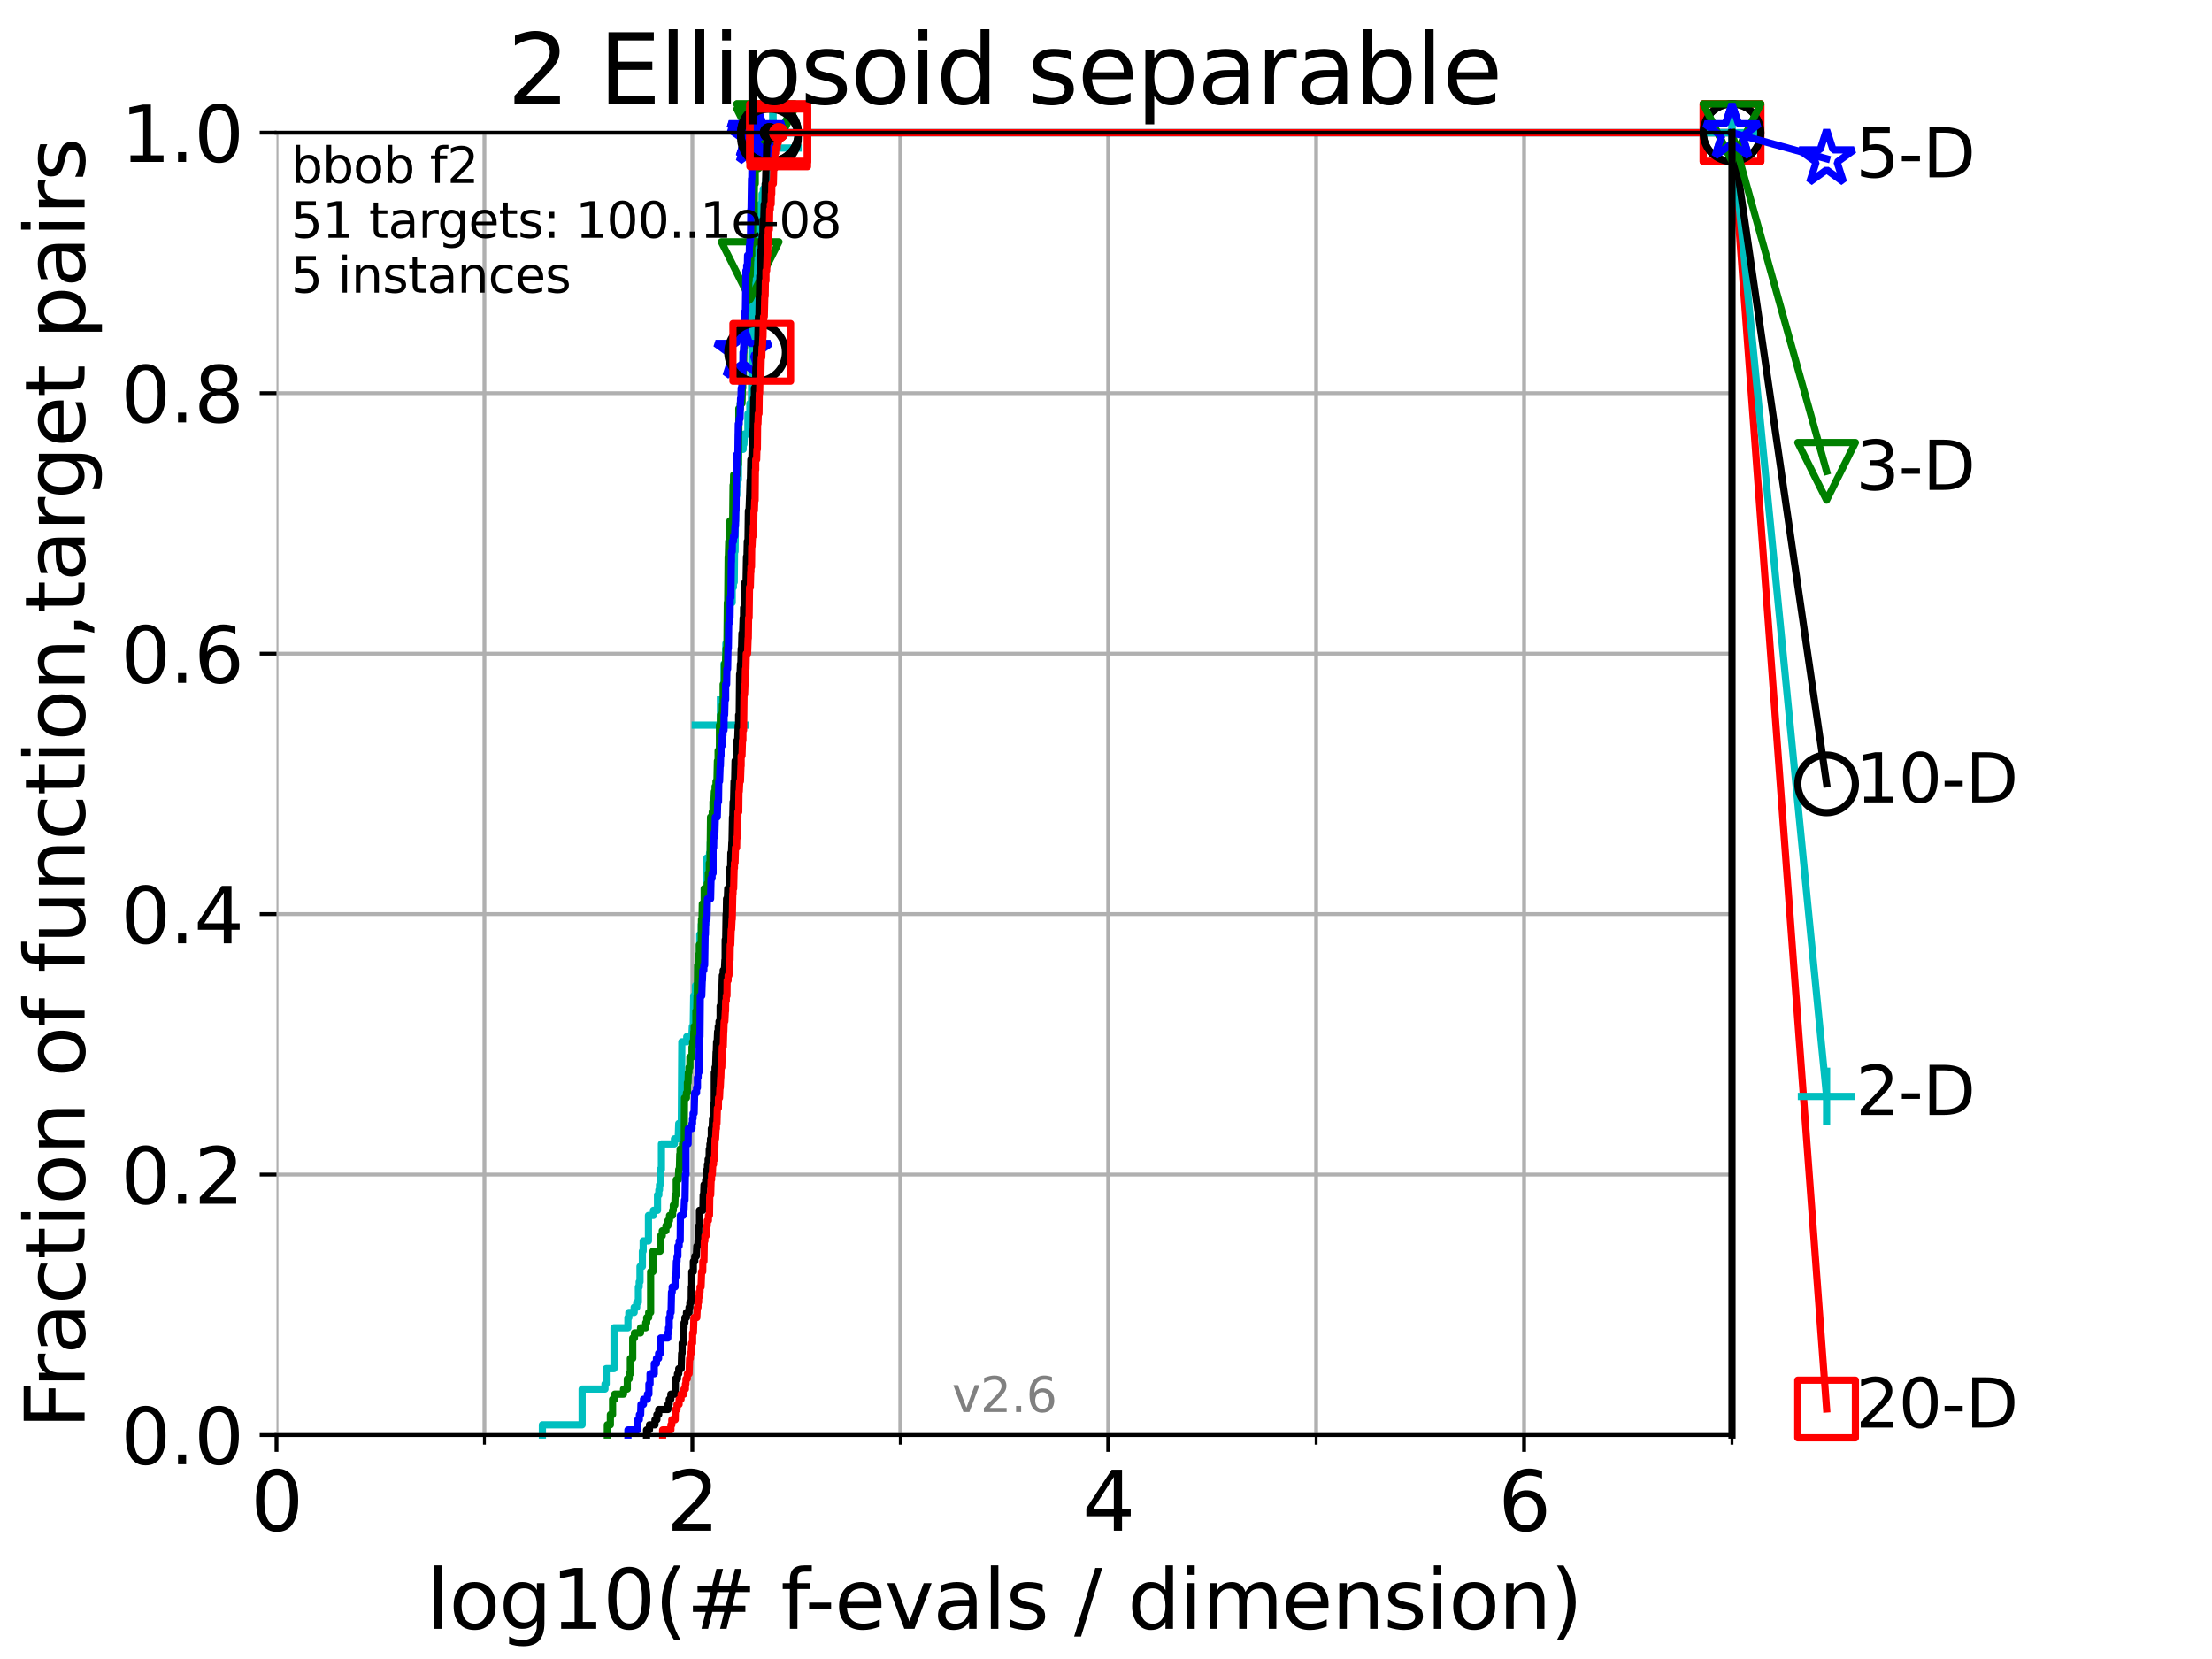 <?xml version="1.0" encoding="utf-8" standalone="no"?>
<!DOCTYPE svg PUBLIC "-//W3C//DTD SVG 1.1//EN"
  "http://www.w3.org/Graphics/SVG/1.1/DTD/svg11.dtd">
<svg xmlns:xlink="http://www.w3.org/1999/xlink" width="460.8pt" height="345.6pt" viewBox="0 0 460.8 345.6" xmlns="http://www.w3.org/2000/svg" version="1.1">
 <defs>
  <style type="text/css">*{stroke-linejoin: round; stroke-linecap: butt}</style>
 </defs>
 <g id="figure_1">
  <g id="patch_1">
   <path d="M 0 345.6 
L 460.8 345.6 
L 460.8 0 
L 0 0 
z
" style="fill: #ffffff"/>
  </g>
  <g id="axes_1">
   <g id="patch_2">
    <path d="M 57.6 298.944 
L 360.806 298.944 
L 360.806 27.648 
L 57.6 27.648 
z
" style="fill: #ffffff"/>
   </g>
   <g id="matplotlib.axis_1">
    <g id="xtick_1">
     <g id="line2d_1">
      <path d="M 57.6 298.944 
L 57.6 27.648 
" clip-path="url(#p1871f25ab7)" style="fill: none; stroke: #b0b0b0; stroke-width: 0.8; stroke-linecap: square"/>
     </g>
     <g id="line2d_2">
      <defs>
       <path id="me145d39dda" d="M 0 0 
L 0 3.5 
" style="stroke: #000000; stroke-width: 0.8"/>
      </defs>
      <g>
       <use xlink:href="#me145d39dda" x="57.6" y="298.944" style="stroke: #000000; stroke-width: 0.8"/>
      </g>
     </g>
     <g id="text_1">
      <!-- 0 -->
      <g transform="translate(52.192 318.861)scale(0.17 -0.17)">
       <defs>
        <path id="DejaVuSans-30" d="M 2034 4250 
Q 1547 4250 1301 3770 
Q 1056 3291 1056 2328 
Q 1056 1369 1301 889 
Q 1547 409 2034 409 
Q 2525 409 2770 889 
Q 3016 1369 3016 2328 
Q 3016 3291 2770 3770 
Q 2525 4250 2034 4250 
z
M 2034 4750 
Q 2819 4750 3233 4129 
Q 3647 3509 3647 2328 
Q 3647 1150 3233 529 
Q 2819 -91 2034 -91 
Q 1250 -91 836 529 
Q 422 1150 422 2328 
Q 422 3509 836 4129 
Q 1250 4750 2034 4750 
z
" transform="scale(0.016)"/>
       </defs>
       <use xlink:href="#DejaVuSans-30"/>
      </g>
     </g>
    </g>
    <g id="xtick_2">
     <g id="line2d_3">
      <path d="M 144.23 298.944 
L 144.23 27.648 
" clip-path="url(#p1871f25ab7)" style="fill: none; stroke: #b0b0b0; stroke-width: 0.8; stroke-linecap: square"/>
     </g>
     <g id="line2d_4">
      <g>
       <use xlink:href="#me145d39dda" x="144.23" y="298.944" style="stroke: #000000; stroke-width: 0.8"/>
      </g>
     </g>
     <g id="text_2">
      <!-- 2 -->
      <g transform="translate(138.822 318.861)scale(0.17 -0.17)">
       <defs>
        <path id="DejaVuSans-32" d="M 1228 531 
L 3431 531 
L 3431 0 
L 469 0 
L 469 531 
Q 828 903 1448 1529 
Q 2069 2156 2228 2338 
Q 2531 2678 2651 2914 
Q 2772 3150 2772 3378 
Q 2772 3750 2511 3984 
Q 2250 4219 1831 4219 
Q 1534 4219 1204 4116 
Q 875 4013 500 3803 
L 500 4441 
Q 881 4594 1212 4672 
Q 1544 4750 1819 4750 
Q 2544 4750 2975 4387 
Q 3406 4025 3406 3419 
Q 3406 3131 3298 2873 
Q 3191 2616 2906 2266 
Q 2828 2175 2409 1742 
Q 1991 1309 1228 531 
z
" transform="scale(0.016)"/>
       </defs>
       <use xlink:href="#DejaVuSans-32"/>
      </g>
     </g>
    </g>
    <g id="xtick_3">
     <g id="line2d_5">
      <path d="M 230.861 298.944 
L 230.861 27.648 
" clip-path="url(#p1871f25ab7)" style="fill: none; stroke: #b0b0b0; stroke-width: 0.8; stroke-linecap: square"/>
     </g>
     <g id="line2d_6">
      <g>
       <use xlink:href="#me145d39dda" x="230.861" y="298.944" style="stroke: #000000; stroke-width: 0.8"/>
      </g>
     </g>
     <g id="text_3">
      <!-- 4 -->
      <g transform="translate(225.453 318.861)scale(0.17 -0.17)">
       <defs>
        <path id="DejaVuSans-34" d="M 2419 4116 
L 825 1625 
L 2419 1625 
L 2419 4116 
z
M 2253 4666 
L 3047 4666 
L 3047 1625 
L 3713 1625 
L 3713 1100 
L 3047 1100 
L 3047 0 
L 2419 0 
L 2419 1100 
L 313 1100 
L 313 1709 
L 2253 4666 
z
" transform="scale(0.016)"/>
       </defs>
       <use xlink:href="#DejaVuSans-34"/>
      </g>
     </g>
    </g>
    <g id="xtick_4">
     <g id="line2d_7">
      <path d="M 317.491 298.944 
L 317.491 27.648 
" clip-path="url(#p1871f25ab7)" style="fill: none; stroke: #b0b0b0; stroke-width: 0.8; stroke-linecap: square"/>
     </g>
     <g id="line2d_8">
      <g>
       <use xlink:href="#me145d39dda" x="317.491" y="298.944" style="stroke: #000000; stroke-width: 0.8"/>
      </g>
     </g>
     <g id="text_4">
      <!-- 6 -->
      <g transform="translate(312.083 318.861)scale(0.17 -0.17)">
       <defs>
        <path id="DejaVuSans-36" d="M 2113 2584 
Q 1688 2584 1439 2293 
Q 1191 2003 1191 1497 
Q 1191 994 1439 701 
Q 1688 409 2113 409 
Q 2538 409 2786 701 
Q 3034 994 3034 1497 
Q 3034 2003 2786 2293 
Q 2538 2584 2113 2584 
z
M 3366 4563 
L 3366 3988 
Q 3128 4100 2886 4159 
Q 2644 4219 2406 4219 
Q 1781 4219 1451 3797 
Q 1122 3375 1075 2522 
Q 1259 2794 1537 2939 
Q 1816 3084 2150 3084 
Q 2853 3084 3261 2657 
Q 3669 2231 3669 1497 
Q 3669 778 3244 343 
Q 2819 -91 2113 -91 
Q 1303 -91 875 529 
Q 447 1150 447 2328 
Q 447 3434 972 4092 
Q 1497 4750 2381 4750 
Q 2619 4750 2861 4703 
Q 3103 4656 3366 4563 
z
" transform="scale(0.016)"/>
       </defs>
       <use xlink:href="#DejaVuSans-36"/>
      </g>
     </g>
    </g>
    <g id="xtick_5">
     <g id="line2d_9">
      <path d="M 100.915 298.944 
L 100.915 27.648 
" clip-path="url(#p1871f25ab7)" style="fill: none; stroke: #b0b0b0; stroke-width: 0.8; stroke-linecap: square"/>
     </g>
     <g id="line2d_10">
      <defs>
       <path id="m36e651c813" d="M 0 0 
L 0 2 
" style="stroke: #000000; stroke-width: 0.6"/>
      </defs>
      <g>
       <use xlink:href="#m36e651c813" x="100.915" y="298.944" style="stroke: #000000; stroke-width: 0.6"/>
      </g>
     </g>
    </g>
    <g id="xtick_6">
     <g id="line2d_11">
      <path d="M 187.546 298.944 
L 187.546 27.648 
" clip-path="url(#p1871f25ab7)" style="fill: none; stroke: #b0b0b0; stroke-width: 0.8; stroke-linecap: square"/>
     </g>
     <g id="line2d_12">
      <g>
       <use xlink:href="#m36e651c813" x="187.546" y="298.944" style="stroke: #000000; stroke-width: 0.6"/>
      </g>
     </g>
    </g>
    <g id="xtick_7">
     <g id="line2d_13">
      <path d="M 274.176 298.944 
L 274.176 27.648 
" clip-path="url(#p1871f25ab7)" style="fill: none; stroke: #b0b0b0; stroke-width: 0.8; stroke-linecap: square"/>
     </g>
     <g id="line2d_14">
      <g>
       <use xlink:href="#m36e651c813" x="274.176" y="298.944" style="stroke: #000000; stroke-width: 0.6"/>
      </g>
     </g>
    </g>
    <g id="xtick_8">
     <g id="line2d_15">
      <path d="M 360.806 298.944 
L 360.806 27.648 
" clip-path="url(#p1871f25ab7)" style="fill: none; stroke: #b0b0b0; stroke-width: 0.8; stroke-linecap: square"/>
     </g>
     <g id="line2d_16">
      <g>
       <use xlink:href="#m36e651c813" x="360.806" y="298.944" style="stroke: #000000; stroke-width: 0.6"/>
      </g>
     </g>
    </g>
    <g id="text_5">
     <!-- log10(# f-evals / dimension) -->
     <g transform="translate(88.823 339.314)scale(0.17 -0.17)">
      <defs>
       <path id="DejaVuSans-6c" d="M 603 4863 
L 1178 4863 
L 1178 0 
L 603 0 
L 603 4863 
z
" transform="scale(0.016)"/>
       <path id="DejaVuSans-6f" d="M 1959 3097 
Q 1497 3097 1228 2736 
Q 959 2375 959 1747 
Q 959 1119 1226 758 
Q 1494 397 1959 397 
Q 2419 397 2687 759 
Q 2956 1122 2956 1747 
Q 2956 2369 2687 2733 
Q 2419 3097 1959 3097 
z
M 1959 3584 
Q 2709 3584 3137 3096 
Q 3566 2609 3566 1747 
Q 3566 888 3137 398 
Q 2709 -91 1959 -91 
Q 1206 -91 779 398 
Q 353 888 353 1747 
Q 353 2609 779 3096 
Q 1206 3584 1959 3584 
z
" transform="scale(0.016)"/>
       <path id="DejaVuSans-67" d="M 2906 1791 
Q 2906 2416 2648 2759 
Q 2391 3103 1925 3103 
Q 1463 3103 1205 2759 
Q 947 2416 947 1791 
Q 947 1169 1205 825 
Q 1463 481 1925 481 
Q 2391 481 2648 825 
Q 2906 1169 2906 1791 
z
M 3481 434 
Q 3481 -459 3084 -895 
Q 2688 -1331 1869 -1331 
Q 1566 -1331 1297 -1286 
Q 1028 -1241 775 -1147 
L 775 -588 
Q 1028 -725 1275 -790 
Q 1522 -856 1778 -856 
Q 2344 -856 2625 -561 
Q 2906 -266 2906 331 
L 2906 616 
Q 2728 306 2450 153 
Q 2172 0 1784 0 
Q 1141 0 747 490 
Q 353 981 353 1791 
Q 353 2603 747 3093 
Q 1141 3584 1784 3584 
Q 2172 3584 2450 3431 
Q 2728 3278 2906 2969 
L 2906 3500 
L 3481 3500 
L 3481 434 
z
" transform="scale(0.016)"/>
       <path id="DejaVuSans-31" d="M 794 531 
L 1825 531 
L 1825 4091 
L 703 3866 
L 703 4441 
L 1819 4666 
L 2450 4666 
L 2450 531 
L 3481 531 
L 3481 0 
L 794 0 
L 794 531 
z
" transform="scale(0.016)"/>
       <path id="DejaVuSans-28" d="M 1984 4856 
Q 1566 4138 1362 3434 
Q 1159 2731 1159 2009 
Q 1159 1288 1364 580 
Q 1569 -128 1984 -844 
L 1484 -844 
Q 1016 -109 783 600 
Q 550 1309 550 2009 
Q 550 2706 781 3412 
Q 1013 4119 1484 4856 
L 1984 4856 
z
" transform="scale(0.016)"/>
       <path id="DejaVuSans-23" d="M 3272 2816 
L 2363 2816 
L 2100 1772 
L 3016 1772 
L 3272 2816 
z
M 2803 4594 
L 2478 3297 
L 3391 3297 
L 3719 4594 
L 4219 4594 
L 3897 3297 
L 4872 3297 
L 4872 2816 
L 3775 2816 
L 3519 1772 
L 4513 1772 
L 4513 1294 
L 3397 1294 
L 3072 0 
L 2572 0 
L 2894 1294 
L 1978 1294 
L 1656 0 
L 1153 0 
L 1478 1294 
L 494 1294 
L 494 1772 
L 1594 1772 
L 1856 2816 
L 850 2816 
L 850 3297 
L 1978 3297 
L 2297 4594 
L 2803 4594 
z
" transform="scale(0.016)"/>
       <path id="DejaVuSans-20" transform="scale(0.016)"/>
       <path id="DejaVuSans-66" d="M 2375 4863 
L 2375 4384 
L 1825 4384 
Q 1516 4384 1395 4259 
Q 1275 4134 1275 3809 
L 1275 3500 
L 2222 3500 
L 2222 3053 
L 1275 3053 
L 1275 0 
L 697 0 
L 697 3053 
L 147 3053 
L 147 3500 
L 697 3500 
L 697 3744 
Q 697 4328 969 4595 
Q 1241 4863 1831 4863 
L 2375 4863 
z
" transform="scale(0.016)"/>
       <path id="DejaVuSans-2d" d="M 313 2009 
L 1997 2009 
L 1997 1497 
L 313 1497 
L 313 2009 
z
" transform="scale(0.016)"/>
       <path id="DejaVuSans-65" d="M 3597 1894 
L 3597 1613 
L 953 1613 
Q 991 1019 1311 708 
Q 1631 397 2203 397 
Q 2534 397 2845 478 
Q 3156 559 3463 722 
L 3463 178 
Q 3153 47 2828 -22 
Q 2503 -91 2169 -91 
Q 1331 -91 842 396 
Q 353 884 353 1716 
Q 353 2575 817 3079 
Q 1281 3584 2069 3584 
Q 2775 3584 3186 3129 
Q 3597 2675 3597 1894 
z
M 3022 2063 
Q 3016 2534 2758 2815 
Q 2500 3097 2075 3097 
Q 1594 3097 1305 2825 
Q 1016 2553 972 2059 
L 3022 2063 
z
" transform="scale(0.016)"/>
       <path id="DejaVuSans-76" d="M 191 3500 
L 800 3500 
L 1894 563 
L 2988 3500 
L 3597 3500 
L 2284 0 
L 1503 0 
L 191 3500 
z
" transform="scale(0.016)"/>
       <path id="DejaVuSans-61" d="M 2194 1759 
Q 1497 1759 1228 1600 
Q 959 1441 959 1056 
Q 959 750 1161 570 
Q 1363 391 1709 391 
Q 2188 391 2477 730 
Q 2766 1069 2766 1631 
L 2766 1759 
L 2194 1759 
z
M 3341 1997 
L 3341 0 
L 2766 0 
L 2766 531 
Q 2569 213 2275 61 
Q 1981 -91 1556 -91 
Q 1019 -91 701 211 
Q 384 513 384 1019 
Q 384 1609 779 1909 
Q 1175 2209 1959 2209 
L 2766 2209 
L 2766 2266 
Q 2766 2663 2505 2880 
Q 2244 3097 1772 3097 
Q 1472 3097 1187 3025 
Q 903 2953 641 2809 
L 641 3341 
Q 956 3463 1253 3523 
Q 1550 3584 1831 3584 
Q 2591 3584 2966 3190 
Q 3341 2797 3341 1997 
z
" transform="scale(0.016)"/>
       <path id="DejaVuSans-73" d="M 2834 3397 
L 2834 2853 
Q 2591 2978 2328 3040 
Q 2066 3103 1784 3103 
Q 1356 3103 1142 2972 
Q 928 2841 928 2578 
Q 928 2378 1081 2264 
Q 1234 2150 1697 2047 
L 1894 2003 
Q 2506 1872 2764 1633 
Q 3022 1394 3022 966 
Q 3022 478 2636 193 
Q 2250 -91 1575 -91 
Q 1294 -91 989 -36 
Q 684 19 347 128 
L 347 722 
Q 666 556 975 473 
Q 1284 391 1588 391 
Q 1994 391 2212 530 
Q 2431 669 2431 922 
Q 2431 1156 2273 1281 
Q 2116 1406 1581 1522 
L 1381 1569 
Q 847 1681 609 1914 
Q 372 2147 372 2553 
Q 372 3047 722 3315 
Q 1072 3584 1716 3584 
Q 2034 3584 2315 3537 
Q 2597 3491 2834 3397 
z
" transform="scale(0.016)"/>
       <path id="DejaVuSans-2f" d="M 1625 4666 
L 2156 4666 
L 531 -594 
L 0 -594 
L 1625 4666 
z
" transform="scale(0.016)"/>
       <path id="DejaVuSans-64" d="M 2906 2969 
L 2906 4863 
L 3481 4863 
L 3481 0 
L 2906 0 
L 2906 525 
Q 2725 213 2448 61 
Q 2172 -91 1784 -91 
Q 1150 -91 751 415 
Q 353 922 353 1747 
Q 353 2572 751 3078 
Q 1150 3584 1784 3584 
Q 2172 3584 2448 3432 
Q 2725 3281 2906 2969 
z
M 947 1747 
Q 947 1113 1208 752 
Q 1469 391 1925 391 
Q 2381 391 2643 752 
Q 2906 1113 2906 1747 
Q 2906 2381 2643 2742 
Q 2381 3103 1925 3103 
Q 1469 3103 1208 2742 
Q 947 2381 947 1747 
z
" transform="scale(0.016)"/>
       <path id="DejaVuSans-69" d="M 603 3500 
L 1178 3500 
L 1178 0 
L 603 0 
L 603 3500 
z
M 603 4863 
L 1178 4863 
L 1178 4134 
L 603 4134 
L 603 4863 
z
" transform="scale(0.016)"/>
       <path id="DejaVuSans-6d" d="M 3328 2828 
Q 3544 3216 3844 3400 
Q 4144 3584 4550 3584 
Q 5097 3584 5394 3201 
Q 5691 2819 5691 2113 
L 5691 0 
L 5113 0 
L 5113 2094 
Q 5113 2597 4934 2840 
Q 4756 3084 4391 3084 
Q 3944 3084 3684 2787 
Q 3425 2491 3425 1978 
L 3425 0 
L 2847 0 
L 2847 2094 
Q 2847 2600 2669 2842 
Q 2491 3084 2119 3084 
Q 1678 3084 1418 2786 
Q 1159 2488 1159 1978 
L 1159 0 
L 581 0 
L 581 3500 
L 1159 3500 
L 1159 2956 
Q 1356 3278 1631 3431 
Q 1906 3584 2284 3584 
Q 2666 3584 2933 3390 
Q 3200 3197 3328 2828 
z
" transform="scale(0.016)"/>
       <path id="DejaVuSans-6e" d="M 3513 2113 
L 3513 0 
L 2938 0 
L 2938 2094 
Q 2938 2591 2744 2837 
Q 2550 3084 2163 3084 
Q 1697 3084 1428 2787 
Q 1159 2491 1159 1978 
L 1159 0 
L 581 0 
L 581 3500 
L 1159 3500 
L 1159 2956 
Q 1366 3272 1645 3428 
Q 1925 3584 2291 3584 
Q 2894 3584 3203 3211 
Q 3513 2838 3513 2113 
z
" transform="scale(0.016)"/>
       <path id="DejaVuSans-29" d="M 513 4856 
L 1013 4856 
Q 1481 4119 1714 3412 
Q 1947 2706 1947 2009 
Q 1947 1309 1714 600 
Q 1481 -109 1013 -844 
L 513 -844 
Q 928 -128 1133 580 
Q 1338 1288 1338 2009 
Q 1338 2731 1133 3434 
Q 928 4138 513 4856 
z
" transform="scale(0.016)"/>
      </defs>
      <use xlink:href="#DejaVuSans-6c"/>
      <use xlink:href="#DejaVuSans-6f" x="27.783"/>
      <use xlink:href="#DejaVuSans-67" x="88.965"/>
      <use xlink:href="#DejaVuSans-31" x="152.441"/>
      <use xlink:href="#DejaVuSans-30" x="216.064"/>
      <use xlink:href="#DejaVuSans-28" x="279.688"/>
      <use xlink:href="#DejaVuSans-23" x="318.701"/>
      <use xlink:href="#DejaVuSans-20" x="402.49"/>
      <use xlink:href="#DejaVuSans-66" x="434.277"/>
      <use xlink:href="#DejaVuSans-2d" x="463.982"/>
      <use xlink:href="#DejaVuSans-65" x="500.066"/>
      <use xlink:href="#DejaVuSans-76" x="561.59"/>
      <use xlink:href="#DejaVuSans-61" x="620.77"/>
      <use xlink:href="#DejaVuSans-6c" x="682.049"/>
      <use xlink:href="#DejaVuSans-73" x="709.832"/>
      <use xlink:href="#DejaVuSans-20" x="761.932"/>
      <use xlink:href="#DejaVuSans-2f" x="793.719"/>
      <use xlink:href="#DejaVuSans-20" x="827.41"/>
      <use xlink:href="#DejaVuSans-64" x="859.197"/>
      <use xlink:href="#DejaVuSans-69" x="922.674"/>
      <use xlink:href="#DejaVuSans-6d" x="950.457"/>
      <use xlink:href="#DejaVuSans-65" x="1047.869"/>
      <use xlink:href="#DejaVuSans-6e" x="1109.393"/>
      <use xlink:href="#DejaVuSans-73" x="1172.771"/>
      <use xlink:href="#DejaVuSans-69" x="1224.871"/>
      <use xlink:href="#DejaVuSans-6f" x="1252.654"/>
      <use xlink:href="#DejaVuSans-6e" x="1313.836"/>
      <use xlink:href="#DejaVuSans-29" x="1377.215"/>
     </g>
    </g>
   </g>
   <g id="matplotlib.axis_2">
    <g id="ytick_1">
     <g id="line2d_17">
      <path d="M 57.6 298.944 
L 360.806 298.944 
" clip-path="url(#p1871f25ab7)" style="fill: none; stroke: #b0b0b0; stroke-width: 0.8; stroke-linecap: square"/>
     </g>
     <g id="line2d_18">
      <defs>
       <path id="mae243c6b11" d="M 0 0 
L -3.5 0 
" style="stroke: #000000; stroke-width: 0.8"/>
      </defs>
      <g>
       <use xlink:href="#mae243c6b11" x="57.6" y="298.944" style="stroke: #000000; stroke-width: 0.8"/>
      </g>
     </g>
     <g id="text_6">
      <!-- 0.0 -->
      <g transform="translate(25.155 305.023)scale(0.16 -0.16)">
       <defs>
        <path id="DejaVuSans-2e" d="M 684 794 
L 1344 794 
L 1344 0 
L 684 0 
L 684 794 
z
" transform="scale(0.016)"/>
       </defs>
       <use xlink:href="#DejaVuSans-30"/>
       <use xlink:href="#DejaVuSans-2e" x="63.623"/>
       <use xlink:href="#DejaVuSans-30" x="95.41"/>
      </g>
     </g>
    </g>
    <g id="ytick_2">
     <g id="line2d_19">
      <path d="M 57.6 244.685 
L 360.806 244.685 
" clip-path="url(#p1871f25ab7)" style="fill: none; stroke: #b0b0b0; stroke-width: 0.8; stroke-linecap: square"/>
     </g>
     <g id="line2d_20">
      <g>
       <use xlink:href="#mae243c6b11" x="57.6" y="244.685" style="stroke: #000000; stroke-width: 0.8"/>
      </g>
     </g>
     <g id="text_7">
      <!-- 0.2 -->
      <g transform="translate(25.155 250.764)scale(0.16 -0.16)">
       <use xlink:href="#DejaVuSans-30"/>
       <use xlink:href="#DejaVuSans-2e" x="63.623"/>
       <use xlink:href="#DejaVuSans-32" x="95.41"/>
      </g>
     </g>
    </g>
    <g id="ytick_3">
     <g id="line2d_21">
      <path d="M 57.6 190.426 
L 360.806 190.426 
" clip-path="url(#p1871f25ab7)" style="fill: none; stroke: #b0b0b0; stroke-width: 0.8; stroke-linecap: square"/>
     </g>
     <g id="line2d_22">
      <g>
       <use xlink:href="#mae243c6b11" x="57.6" y="190.426" style="stroke: #000000; stroke-width: 0.8"/>
      </g>
     </g>
     <g id="text_8">
      <!-- 0.4 -->
      <g transform="translate(25.155 196.504)scale(0.16 -0.16)">
       <use xlink:href="#DejaVuSans-30"/>
       <use xlink:href="#DejaVuSans-2e" x="63.623"/>
       <use xlink:href="#DejaVuSans-34" x="95.41"/>
      </g>
     </g>
    </g>
    <g id="ytick_4">
     <g id="line2d_23">
      <path d="M 57.6 136.166 
L 360.806 136.166 
" clip-path="url(#p1871f25ab7)" style="fill: none; stroke: #b0b0b0; stroke-width: 0.8; stroke-linecap: square"/>
     </g>
     <g id="line2d_24">
      <g>
       <use xlink:href="#mae243c6b11" x="57.6" y="136.166" style="stroke: #000000; stroke-width: 0.8"/>
      </g>
     </g>
     <g id="text_9">
      <!-- 0.6 -->
      <g transform="translate(25.155 142.245)scale(0.16 -0.16)">
       <use xlink:href="#DejaVuSans-30"/>
       <use xlink:href="#DejaVuSans-2e" x="63.623"/>
       <use xlink:href="#DejaVuSans-36" x="95.41"/>
      </g>
     </g>
    </g>
    <g id="ytick_5">
     <g id="line2d_25">
      <path d="M 57.6 81.907 
L 360.806 81.907 
" clip-path="url(#p1871f25ab7)" style="fill: none; stroke: #b0b0b0; stroke-width: 0.8; stroke-linecap: square"/>
     </g>
     <g id="line2d_26">
      <g>
       <use xlink:href="#mae243c6b11" x="57.6" y="81.907" style="stroke: #000000; stroke-width: 0.8"/>
      </g>
     </g>
     <g id="text_10">
      <!-- 0.8 -->
      <g transform="translate(25.155 87.986)scale(0.16 -0.16)">
       <defs>
        <path id="DejaVuSans-38" d="M 2034 2216 
Q 1584 2216 1326 1975 
Q 1069 1734 1069 1313 
Q 1069 891 1326 650 
Q 1584 409 2034 409 
Q 2484 409 2743 651 
Q 3003 894 3003 1313 
Q 3003 1734 2745 1975 
Q 2488 2216 2034 2216 
z
M 1403 2484 
Q 997 2584 770 2862 
Q 544 3141 544 3541 
Q 544 4100 942 4425 
Q 1341 4750 2034 4750 
Q 2731 4750 3128 4425 
Q 3525 4100 3525 3541 
Q 3525 3141 3298 2862 
Q 3072 2584 2669 2484 
Q 3125 2378 3379 2068 
Q 3634 1759 3634 1313 
Q 3634 634 3220 271 
Q 2806 -91 2034 -91 
Q 1263 -91 848 271 
Q 434 634 434 1313 
Q 434 1759 690 2068 
Q 947 2378 1403 2484 
z
M 1172 3481 
Q 1172 3119 1398 2916 
Q 1625 2713 2034 2713 
Q 2441 2713 2670 2916 
Q 2900 3119 2900 3481 
Q 2900 3844 2670 4047 
Q 2441 4250 2034 4250 
Q 1625 4250 1398 4047 
Q 1172 3844 1172 3481 
z
" transform="scale(0.016)"/>
       </defs>
       <use xlink:href="#DejaVuSans-30"/>
       <use xlink:href="#DejaVuSans-2e" x="63.623"/>
       <use xlink:href="#DejaVuSans-38" x="95.41"/>
      </g>
     </g>
    </g>
    <g id="ytick_6">
     <g id="line2d_27">
      <path d="M 57.6 27.648 
L 360.806 27.648 
" clip-path="url(#p1871f25ab7)" style="fill: none; stroke: #b0b0b0; stroke-width: 0.8; stroke-linecap: square"/>
     </g>
     <g id="line2d_28">
      <g>
       <use xlink:href="#mae243c6b11" x="57.6" y="27.648" style="stroke: #000000; stroke-width: 0.8"/>
      </g>
     </g>
     <g id="text_11">
      <!-- 1.0 -->
      <g transform="translate(25.155 33.727)scale(0.16 -0.16)">
       <use xlink:href="#DejaVuSans-31"/>
       <use xlink:href="#DejaVuSans-2e" x="63.623"/>
       <use xlink:href="#DejaVuSans-30" x="95.41"/>
      </g>
     </g>
    </g>
    <g id="text_12">
     <!-- Fraction of function,target pairs -->
     <g transform="translate(17.62 297.681)rotate(-90)scale(0.17 -0.17)">
      <defs>
       <path id="DejaVuSans-46" d="M 628 4666 
L 3309 4666 
L 3309 4134 
L 1259 4134 
L 1259 2759 
L 3109 2759 
L 3109 2228 
L 1259 2228 
L 1259 0 
L 628 0 
L 628 4666 
z
" transform="scale(0.016)"/>
       <path id="DejaVuSans-72" d="M 2631 2963 
Q 2534 3019 2420 3045 
Q 2306 3072 2169 3072 
Q 1681 3072 1420 2755 
Q 1159 2438 1159 1844 
L 1159 0 
L 581 0 
L 581 3500 
L 1159 3500 
L 1159 2956 
Q 1341 3275 1631 3429 
Q 1922 3584 2338 3584 
Q 2397 3584 2469 3576 
Q 2541 3569 2628 3553 
L 2631 2963 
z
" transform="scale(0.016)"/>
       <path id="DejaVuSans-63" d="M 3122 3366 
L 3122 2828 
Q 2878 2963 2633 3030 
Q 2388 3097 2138 3097 
Q 1578 3097 1268 2742 
Q 959 2388 959 1747 
Q 959 1106 1268 751 
Q 1578 397 2138 397 
Q 2388 397 2633 464 
Q 2878 531 3122 666 
L 3122 134 
Q 2881 22 2623 -34 
Q 2366 -91 2075 -91 
Q 1284 -91 818 406 
Q 353 903 353 1747 
Q 353 2603 823 3093 
Q 1294 3584 2113 3584 
Q 2378 3584 2631 3529 
Q 2884 3475 3122 3366 
z
" transform="scale(0.016)"/>
       <path id="DejaVuSans-74" d="M 1172 4494 
L 1172 3500 
L 2356 3500 
L 2356 3053 
L 1172 3053 
L 1172 1153 
Q 1172 725 1289 603 
Q 1406 481 1766 481 
L 2356 481 
L 2356 0 
L 1766 0 
Q 1100 0 847 248 
Q 594 497 594 1153 
L 594 3053 
L 172 3053 
L 172 3500 
L 594 3500 
L 594 4494 
L 1172 4494 
z
" transform="scale(0.016)"/>
       <path id="DejaVuSans-75" d="M 544 1381 
L 544 3500 
L 1119 3500 
L 1119 1403 
Q 1119 906 1312 657 
Q 1506 409 1894 409 
Q 2359 409 2629 706 
Q 2900 1003 2900 1516 
L 2900 3500 
L 3475 3500 
L 3475 0 
L 2900 0 
L 2900 538 
Q 2691 219 2414 64 
Q 2138 -91 1772 -91 
Q 1169 -91 856 284 
Q 544 659 544 1381 
z
M 1991 3584 
L 1991 3584 
z
" transform="scale(0.016)"/>
       <path id="DejaVuSans-2c" d="M 750 794 
L 1409 794 
L 1409 256 
L 897 -744 
L 494 -744 
L 750 256 
L 750 794 
z
" transform="scale(0.016)"/>
       <path id="DejaVuSans-70" d="M 1159 525 
L 1159 -1331 
L 581 -1331 
L 581 3500 
L 1159 3500 
L 1159 2969 
Q 1341 3281 1617 3432 
Q 1894 3584 2278 3584 
Q 2916 3584 3314 3078 
Q 3713 2572 3713 1747 
Q 3713 922 3314 415 
Q 2916 -91 2278 -91 
Q 1894 -91 1617 61 
Q 1341 213 1159 525 
z
M 3116 1747 
Q 3116 2381 2855 2742 
Q 2594 3103 2138 3103 
Q 1681 3103 1420 2742 
Q 1159 2381 1159 1747 
Q 1159 1113 1420 752 
Q 1681 391 2138 391 
Q 2594 391 2855 752 
Q 3116 1113 3116 1747 
z
" transform="scale(0.016)"/>
      </defs>
      <use xlink:href="#DejaVuSans-46"/>
      <use xlink:href="#DejaVuSans-72" x="50.27"/>
      <use xlink:href="#DejaVuSans-61" x="91.383"/>
      <use xlink:href="#DejaVuSans-63" x="152.662"/>
      <use xlink:href="#DejaVuSans-74" x="207.643"/>
      <use xlink:href="#DejaVuSans-69" x="246.852"/>
      <use xlink:href="#DejaVuSans-6f" x="274.635"/>
      <use xlink:href="#DejaVuSans-6e" x="335.816"/>
      <use xlink:href="#DejaVuSans-20" x="399.195"/>
      <use xlink:href="#DejaVuSans-6f" x="430.982"/>
      <use xlink:href="#DejaVuSans-66" x="492.164"/>
      <use xlink:href="#DejaVuSans-20" x="527.369"/>
      <use xlink:href="#DejaVuSans-66" x="559.156"/>
      <use xlink:href="#DejaVuSans-75" x="594.361"/>
      <use xlink:href="#DejaVuSans-6e" x="657.74"/>
      <use xlink:href="#DejaVuSans-63" x="721.119"/>
      <use xlink:href="#DejaVuSans-74" x="776.1"/>
      <use xlink:href="#DejaVuSans-69" x="815.309"/>
      <use xlink:href="#DejaVuSans-6f" x="843.092"/>
      <use xlink:href="#DejaVuSans-6e" x="904.273"/>
      <use xlink:href="#DejaVuSans-2c" x="967.652"/>
      <use xlink:href="#DejaVuSans-74" x="999.439"/>
      <use xlink:href="#DejaVuSans-61" x="1038.648"/>
      <use xlink:href="#DejaVuSans-72" x="1099.928"/>
      <use xlink:href="#DejaVuSans-67" x="1139.291"/>
      <use xlink:href="#DejaVuSans-65" x="1202.768"/>
      <use xlink:href="#DejaVuSans-74" x="1264.291"/>
      <use xlink:href="#DejaVuSans-20" x="1303.5"/>
      <use xlink:href="#DejaVuSans-70" x="1335.287"/>
      <use xlink:href="#DejaVuSans-61" x="1398.764"/>
      <use xlink:href="#DejaVuSans-69" x="1460.043"/>
      <use xlink:href="#DejaVuSans-72" x="1487.826"/>
      <use xlink:href="#DejaVuSans-73" x="1528.939"/>
     </g>
    </g>
   </g>
   <g id="line2d_29">
    <defs>
     <path id="m7559f3c0c2" d="M 0 1.5 
C 0.398 1.5 0.779 1.342 1.061 1.061 
C 1.342 0.779 1.5 0.398 1.5 0 
C 1.5 -0.398 1.342 -0.779 1.061 -1.061 
C 0.779 -1.342 0.398 -1.5 0 -1.5 
C -0.398 -1.5 -0.779 -1.342 -1.061 -1.061 
C -1.342 -0.779 -1.5 -0.398 -1.5 0 
C -1.5 0.398 -1.342 0.779 -1.061 1.061 
C -0.779 1.342 -0.398 1.5 0 1.5 
z
" style="stroke: #00bfbf"/>
    </defs>
    <g>
     <use xlink:href="#m7559f3c0c2" x="161.01" y="27.648" style="fill: #00bfbf; stroke: #00bfbf"/>
     <use xlink:href="#m7559f3c0c2" x="161.01" y="27.648" style="fill: #00bfbf; stroke: #00bfbf"/>
    </g>
   </g>
   <g id="line2d_30">
    <path d="M 112.989 298.944 
L 112.989 296.816 
L 121.266 296.816 
L 121.266 289.369 
L 126.029 289.369 
L 126.029 288.305 
L 126.275 288.305 
L 126.275 285.113 
L 127.911 285.113 
L 127.911 276.602 
L 130.811 276.602 
L 130.811 274.474 
L 131.002 274.474 
L 131.002 273.41 
L 132.109 273.41 
L 132.109 272.346 
L 132.639 272.346 
L 132.639 271.282 
L 132.984 271.282 
L 132.984 268.091 
L 133.154 268.091 
L 133.154 267.027 
L 133.323 267.027 
L 133.323 263.835 
L 133.82 263.835 
L 133.82 260.643 
L 133.983 260.643 
L 133.983 258.516 
L 135.085 258.516 
L 135.085 253.196 
L 136.127 253.196 
L 136.127 252.132 
L 136.975 252.132 
L 136.975 248.94 
L 137.25 248.94 
L 137.25 247.877 
L 137.386 247.877 
L 137.386 246.813 
L 137.521 246.813 
L 137.521 243.621 
L 137.788 243.621 
L 137.788 238.301 
L 140.497 238.301 
L 140.497 237.237 
L 141.283 237.237 
L 141.393 234.046 
L 141.932 234.046 
L 142.038 217.023 
L 143.066 217.023 
L 143.066 215.959 
L 144.136 215.959 
L 144.23 213.832 
L 144.418 213.832 
L 144.51 207.448 
L 144.878 207.448 
L 144.878 205.32 
L 145.503 205.32 
L 145.503 204.256 
L 145.765 204.256 
L 145.765 194.681 
L 146.109 194.681 
L 146.109 192.553 
L 147.022 192.553 
L 147.103 187.234 
L 147.264 187.234 
L 147.264 178.723 
L 147.816 178.723 
L 147.816 177.659 
L 147.971 177.659 
L 147.971 175.531 
L 148.277 175.531 
L 148.353 171.275 
L 148.578 171.275 
L 148.652 167.02 
L 149.238 167.02 
L 149.238 163.828 
L 149.595 163.828 
L 149.595 161.7 
L 149.736 161.7 
L 149.736 157.445 
L 149.876 157.445 
L 149.876 155.317 
L 150.084 155.317 
L 150.152 148.933 
L 150.425 148.933 
L 150.493 146.805 
L 150.827 146.805 
L 150.827 138.294 
L 151.155 138.294 
L 151.22 134.039 
L 151.542 134.039 
L 151.605 128.719 
L 151.983 128.719 
L 151.983 125.527 
L 152.535 125.527 
L 152.535 122.336 
L 152.776 122.336 
L 152.776 121.272 
L 152.954 121.272 
L 153.013 114.888 
L 153.131 114.888 
L 153.189 108.505 
L 153.247 108.505 
L 153.247 103.185 
L 153.479 103.185 
L 153.479 101.058 
L 153.651 101.058 
L 153.651 99.994 
L 153.821 99.994 
L 153.877 93.61 
L 154.811 93.61 
L 154.811 92.546 
L 154.971 92.546 
L 155.077 90.418 
L 155.803 90.418 
L 155.803 86.163 
L 156.205 86.163 
L 156.205 84.035 
L 156.551 84.035 
L 156.648 70.204 
L 156.697 70.204 
L 156.793 62.757 
L 156.841 62.757 
L 156.841 59.565 
L 156.985 59.565 
L 157.081 54.246 
L 157.175 54.246 
L 157.175 53.182 
L 157.363 53.182 
L 157.363 49.99 
L 157.826 49.99 
L 157.871 46.798 
L 158.053 46.798 
L 158.053 43.607 
L 158.366 43.607 
L 158.366 42.543 
L 158.761 42.543 
L 158.761 40.415 
L 159.02 40.415 
L 159.02 39.351 
L 159.401 39.351 
L 159.401 38.287 
L 159.569 38.287 
L 159.569 37.223 
L 159.817 37.223 
L 159.817 32.968 
L 160.423 32.968 
L 160.423 31.904 
L 160.542 31.904 
L 160.542 30.84 
L 161.01 30.84 
L 161.01 27.648 
L 360.806 27.648 
L 360.806 27.648 
" style="fill: none; stroke: #00bfbf; stroke-width: 1.5; stroke-linecap: square"/>
   </g>
   <g id="line2d_31">
    <defs>
     <path id="m4d2b18a83e" d="M -6 0 
L 6 0 
M 0 6 
L 0 -6 
" style="stroke: #00bfbf; stroke-width: 1.5"/>
    </defs>
    <g>
     <use xlink:href="#m4d2b18a83e" x="150.084" y="151.061" style="fill-opacity: 0; stroke: #00bfbf; stroke-width: 1.5"/>
     <use xlink:href="#m4d2b18a83e" x="161.01" y="30.84" style="fill-opacity: 0; stroke: #00bfbf; stroke-width: 1.5"/>
     <use xlink:href="#m4d2b18a83e" x="161.01" y="27.648" style="fill-opacity: 0; stroke: #00bfbf; stroke-width: 1.5"/>
     <use xlink:href="#m4d2b18a83e" x="161.01" y="27.648" style="fill-opacity: 0; stroke: #00bfbf; stroke-width: 1.5"/>
     <use xlink:href="#m4d2b18a83e" x="360.806" y="27.648" style="fill-opacity: 0; stroke: #00bfbf; stroke-width: 1.5"/>
    </g>
   </g>
   <g id="line2d_32">
    <path style="fill: none; stroke: #00bfbf; stroke-width: 1.5; stroke-linecap: square"/>
    <g/>
   </g>
   <g id="line2d_33">
    <defs>
     <path id="mdaf06232a1" d="M 0 1.5 
C 0.398 1.5 0.779 1.342 1.061 1.061 
C 1.342 0.779 1.5 0.398 1.5 0 
C 1.5 -0.398 1.342 -0.779 1.061 -1.061 
C 0.779 -1.342 0.398 -1.5 0 -1.5 
C -0.398 -1.5 -0.779 -1.342 -1.061 -1.061 
C -1.342 -0.779 -1.5 -0.398 -1.5 0 
C -1.5 0.398 -1.342 0.779 -1.061 1.061 
C -0.779 1.342 -0.398 1.5 0 1.5 
z
" style="stroke: #008000"/>
    </defs>
    <g>
     <use xlink:href="#mdaf06232a1" x="159.513" y="27.648" style="fill: #008000; stroke: #008000"/>
     <use xlink:href="#mdaf06232a1" x="159.513" y="27.648" style="fill: #008000; stroke: #008000"/>
    </g>
   </g>
   <g id="line2d_34">
    <path d="M 126.517 298.944 
L 126.517 296.816 
L 127.15 296.816 
L 127.15 294.688 
L 127.61 294.688 
L 127.61 291.497 
L 128.06 291.497 
L 128.06 290.433 
L 129.893 290.433 
L 129.893 289.369 
L 130.683 289.369 
L 130.683 287.241 
L 131.065 287.241 
L 131.065 286.177 
L 131.316 286.177 
L 131.316 282.985 
L 131.808 282.985 
L 131.808 278.73 
L 132.169 278.73 
L 132.169 277.666 
L 133.435 277.666 
L 133.435 276.602 
L 134.516 276.602 
L 134.516 275.538 
L 134.725 275.538 
L 134.725 274.474 
L 135.136 274.474 
L 135.136 273.41 
L 135.539 273.41 
L 135.539 264.899 
L 136.03 264.899 
L 136.03 260.643 
L 137.521 260.643 
L 137.61 257.452 
L 137.963 257.452 
L 137.963 256.388 
L 138.735 256.388 
L 138.735 255.324 
L 139.15 255.324 
L 139.15 254.26 
L 139.476 254.26 
L 139.476 253.196 
L 140.111 253.196 
L 140.111 252.132 
L 140.266 252.132 
L 140.266 251.068 
L 140.574 251.068 
L 140.65 248.94 
L 140.876 248.94 
L 140.876 245.749 
L 141.32 245.749 
L 141.393 243.621 
L 141.538 243.621 
L 141.611 240.429 
L 141.683 240.429 
L 141.683 239.365 
L 142.179 239.365 
L 142.179 238.301 
L 142.525 238.301 
L 142.594 228.726 
L 143 228.726 
L 143 227.662 
L 143.199 227.662 
L 143.199 225.534 
L 143.331 225.534 
L 143.397 223.407 
L 143.528 223.407 
L 143.528 222.343 
L 143.722 222.343 
L 143.722 220.215 
L 144.168 220.215 
L 144.168 218.087 
L 144.293 218.087 
L 144.293 217.023 
L 144.48 217.023 
L 144.541 214.895 
L 144.603 214.895 
L 144.603 213.832 
L 144.968 213.832 
L 144.968 210.64 
L 145.148 210.64 
L 145.208 207.448 
L 145.267 207.448 
L 145.327 201.065 
L 145.444 201.065 
L 145.444 198.937 
L 145.678 198.937 
L 145.678 196.809 
L 146.08 196.809 
L 146.137 191.49 
L 146.25 191.49 
L 146.306 188.298 
L 146.695 188.298 
L 146.695 185.106 
L 147.344 185.106 
L 147.344 184.042 
L 147.555 184.042 
L 147.555 181.914 
L 147.764 181.914 
L 147.764 179.787 
L 147.92 179.787 
L 148.022 170.211 
L 148.378 170.211 
L 148.378 169.147 
L 148.528 169.147 
L 148.528 167.02 
L 148.727 167.02 
L 148.825 164.892 
L 148.972 164.892 
L 148.972 163.828 
L 149.166 163.828 
L 149.166 162.764 
L 149.358 162.764 
L 149.453 158.508 
L 149.595 158.508 
L 149.595 156.381 
L 149.876 156.381 
L 149.876 151.061 
L 150.061 151.061 
L 150.107 148.933 
L 150.47 148.933 
L 150.515 146.805 
L 150.649 146.805 
L 150.649 142.55 
L 150.915 142.55 
L 150.959 138.294 
L 151.133 138.294 
L 151.22 136.166 
L 151.263 136.166 
L 151.263 135.102 
L 151.435 135.102 
L 151.52 125.527 
L 151.605 125.527 
L 151.69 115.952 
L 151.732 115.952 
L 151.816 112.76 
L 151.983 112.76 
L 152.066 108.505 
L 152.636 108.505 
L 152.716 101.058 
L 152.796 101.058 
L 152.835 98.93 
L 153.536 98.93 
L 153.575 96.802 
L 153.802 96.802 
L 153.877 90.418 
L 153.915 90.418 
L 153.915 85.099 
L 154.212 85.099 
L 154.212 84.035 
L 154.578 84.035 
L 154.65 80.843 
L 154.722 80.843 
L 154.722 78.715 
L 154.865 78.715 
L 154.971 72.332 
L 155.077 72.332 
L 155.113 70.204 
L 155.218 70.204 
L 155.288 64.885 
L 155.392 64.885 
L 155.392 62.757 
L 155.735 62.757 
L 155.735 61.693 
L 155.938 61.693 
L 156.005 58.501 
L 156.072 58.501 
L 156.072 57.437 
L 156.272 57.437 
L 156.371 54.246 
L 156.403 54.246 
L 156.403 53.182 
L 156.599 53.182 
L 156.599 51.054 
L 156.761 51.054 
L 156.793 45.734 
L 156.953 45.734 
L 156.953 44.67 
L 157.112 44.67 
L 157.144 38.287 
L 157.332 38.287 
L 157.332 35.095 
L 158.037 35.095 
L 158.098 31.904 
L 158.425 31.904 
L 158.484 29.776 
L 159.204 29.776 
L 159.204 28.712 
L 159.513 28.712 
L 159.513 27.648 
L 360.806 27.648 
L 360.806 27.648 
" style="fill: none; stroke: #008000; stroke-width: 1.5; stroke-linecap: square"/>
   </g>
   <g id="line2d_35">
    <defs>
     <path id="md00f428ca5" d="M -0 6 
L 6 -6 
L -6 -6 
z
" style="stroke: #008000; stroke-width: 1.5; stroke-linejoin: miter"/>
    </defs>
    <g>
     <use xlink:href="#md00f428ca5" x="156.272" y="56.373" style="fill-opacity: 0; stroke: #008000; stroke-width: 1.5; stroke-linejoin: miter"/>
     <use xlink:href="#md00f428ca5" x="159.513" y="28.712" style="fill-opacity: 0; stroke: #008000; stroke-width: 1.5; stroke-linejoin: miter"/>
     <use xlink:href="#md00f428ca5" x="159.513" y="27.648" style="fill-opacity: 0; stroke: #008000; stroke-width: 1.5; stroke-linejoin: miter"/>
     <use xlink:href="#md00f428ca5" x="159.513" y="27.648" style="fill-opacity: 0; stroke: #008000; stroke-width: 1.5; stroke-linejoin: miter"/>
     <use xlink:href="#md00f428ca5" x="360.806" y="27.648" style="fill-opacity: 0; stroke: #008000; stroke-width: 1.5; stroke-linejoin: miter"/>
    </g>
   </g>
   <g id="line2d_36">
    <path style="fill: none; stroke: #008000; stroke-width: 1.5; stroke-linecap: square"/>
    <g/>
   </g>
   <g id="line2d_37">
    <defs>
     <path id="md06ae09fbb" d="M 0 1.5 
C 0.398 1.5 0.779 1.342 1.061 1.061 
C 1.342 0.779 1.5 0.398 1.5 0 
C 1.5 -0.398 1.342 -0.779 1.061 -1.061 
C 0.779 -1.342 0.398 -1.5 0 -1.5 
C -0.398 -1.5 -0.779 -1.342 -1.061 -1.061 
C -1.342 -0.779 -1.5 -0.398 -1.5 0 
C -1.5 0.398 -1.342 0.779 -1.061 1.061 
C -0.779 1.342 -0.398 1.5 0 1.5 
z
" style="stroke: #0000ff"/>
    </defs>
    <g>
     <use xlink:href="#md06ae09fbb" x="157.55" y="27.648" style="fill: #0000ff; stroke: #0000ff"/>
     <use xlink:href="#md06ae09fbb" x="157.55" y="27.648" style="fill: #0000ff; stroke: #0000ff"/>
    </g>
   </g>
   <g id="line2d_38">
    <path d="M 130.811 298.944 
L 130.811 297.88 
L 132.847 297.88 
L 132.847 295.752 
L 133.188 295.752 
L 133.188 294.688 
L 133.457 294.688 
L 133.524 292.561 
L 134.048 292.561 
L 134.048 291.497 
L 134.87 291.497 
L 134.87 290.433 
L 135.177 290.433 
L 135.177 288.305 
L 135.419 288.305 
L 135.419 286.177 
L 136.3 286.177 
L 136.3 284.049 
L 136.753 284.049 
L 136.753 282.985 
L 137.196 282.985 
L 137.196 281.922 
L 137.574 281.922 
L 137.628 278.73 
L 139.117 278.73 
L 139.117 277.666 
L 139.265 277.666 
L 139.265 276.602 
L 139.411 276.602 
L 139.411 274.474 
L 139.605 274.474 
L 139.605 273.41 
L 139.796 273.41 
L 139.891 269.155 
L 140.033 269.155 
L 140.033 268.091 
L 140.634 268.091 
L 140.634 265.963 
L 140.816 265.963 
L 140.906 262.771 
L 141.04 262.771 
L 141.04 261.707 
L 141.217 261.707 
L 141.217 259.579 
L 141.48 259.579 
L 141.48 258.516 
L 141.697 258.516 
L 141.74 253.196 
L 142.332 253.196 
L 142.332 252.132 
L 142.498 252.132 
L 142.58 250.004 
L 142.703 250.004 
L 142.784 244.685 
L 142.906 244.685 
L 142.906 238.301 
L 143.345 238.301 
L 143.384 235.11 
L 144.155 235.11 
L 144.155 234.046 
L 144.268 234.046 
L 144.268 232.982 
L 144.38 232.982 
L 144.38 231.918 
L 144.603 231.918 
L 144.713 227.662 
L 145.112 227.662 
L 145.112 226.598 
L 145.291 226.598 
L 145.291 224.471 
L 145.433 224.471 
L 145.433 223.407 
L 145.608 223.407 
L 145.678 215.959 
L 145.817 215.959 
L 145.886 207.448 
L 146.194 207.448 
L 146.295 204.256 
L 146.329 204.256 
L 146.396 202.129 
L 146.629 202.129 
L 146.629 201.065 
L 146.794 201.065 
L 146.892 194.681 
L 146.957 194.681 
L 147.022 191.49 
L 147.28 191.49 
L 147.376 187.234 
L 148.033 187.234 
L 148.125 182.978 
L 148.338 182.978 
L 148.338 181.914 
L 148.548 181.914 
L 148.548 176.595 
L 148.667 176.595 
L 148.697 174.467 
L 148.786 174.467 
L 148.786 173.403 
L 148.933 173.403 
L 149.021 170.211 
L 149.425 170.211 
L 149.51 167.02 
L 149.68 167.02 
L 149.736 162.764 
L 149.904 162.764 
L 150.015 159.572 
L 150.07 159.572 
L 150.125 157.445 
L 150.207 157.445 
L 150.207 155.317 
L 150.452 155.317 
L 150.452 153.189 
L 150.614 153.189 
L 150.614 152.125 
L 150.827 152.125 
L 150.853 148.933 
L 150.959 148.933 
L 151.038 145.742 
L 151.168 145.742 
L 151.168 142.55 
L 151.375 142.55 
L 151.427 139.358 
L 151.58 139.358 
L 151.656 135.102 
L 151.732 135.102 
L 151.808 129.783 
L 151.933 129.783 
L 151.933 128.719 
L 152.082 128.719 
L 152.132 124.463 
L 152.255 124.463 
L 152.353 117.016 
L 152.377 117.016 
L 152.377 114.888 
L 152.547 114.888 
L 152.571 112.76 
L 152.788 112.76 
L 152.788 111.697 
L 153.048 111.697 
L 153.119 109.569 
L 153.212 109.569 
L 153.282 106.377 
L 153.329 106.377 
L 153.421 97.866 
L 153.444 97.866 
L 153.49 94.674 
L 153.719 94.674 
L 153.81 88.291 
L 153.99 88.291 
L 153.99 87.227 
L 154.168 87.227 
L 154.279 82.971 
L 154.367 82.971 
L 154.41 80.843 
L 154.541 80.843 
L 154.585 78.715 
L 154.736 78.715 
L 154.779 73.396 
L 154.886 73.396 
L 154.971 71.268 
L 155.056 71.268 
L 155.162 64.885 
L 155.288 64.885 
L 155.392 56.373 
L 155.557 56.373 
L 155.557 55.31 
L 155.701 55.31 
L 155.742 53.182 
L 156.086 53.182 
L 156.126 51.054 
L 156.225 51.054 
L 156.225 49.99 
L 156.344 49.99 
L 156.423 43.607 
L 156.462 43.607 
L 156.56 37.223 
L 156.619 37.223 
L 156.638 35.095 
L 156.735 35.095 
L 156.735 34.031 
L 157.251 34.031 
L 157.326 30.84 
L 157.382 30.84 
L 157.382 28.712 
L 157.55 28.712 
L 157.55 27.648 
L 360.806 27.648 
L 360.806 27.648 
" style="fill: none; stroke: #0000ff; stroke-width: 1.5; stroke-linecap: square"/>
   </g>
   <g id="line2d_39">
    <defs>
     <path id="mb6d36559ad" d="M 0 -6 
L -1.347 -1.854 
L -5.706 -1.854 
L -2.18 0.708 
L -3.527 4.854 
L -0 2.292 
L 3.527 4.854 
L 2.18 0.708 
L 5.706 -1.854 
L 1.347 -1.854 
z
" style="stroke: #0000ff; stroke-width: 1.5; stroke-linejoin: bevel"/>
    </defs>
    <g>
     <use xlink:href="#mb6d36559ad" x="154.779" y="73.396" style="fill-opacity: 0; stroke: #0000ff; stroke-width: 1.5; stroke-linejoin: bevel"/>
     <use xlink:href="#mb6d36559ad" x="157.55" y="28.712" style="fill-opacity: 0; stroke: #0000ff; stroke-width: 1.5; stroke-linejoin: bevel"/>
     <use xlink:href="#mb6d36559ad" x="157.55" y="27.648" style="fill-opacity: 0; stroke: #0000ff; stroke-width: 1.5; stroke-linejoin: bevel"/>
     <use xlink:href="#mb6d36559ad" x="157.55" y="27.648" style="fill-opacity: 0; stroke: #0000ff; stroke-width: 1.5; stroke-linejoin: bevel"/>
     <use xlink:href="#mb6d36559ad" x="360.806" y="27.648" style="fill-opacity: 0; stroke: #0000ff; stroke-width: 1.5; stroke-linejoin: bevel"/>
    </g>
   </g>
   <g id="line2d_40">
    <path style="fill: none; stroke: #0000ff; stroke-width: 1.5; stroke-linecap: square"/>
    <g/>
   </g>
   <g id="line2d_41">
    <defs>
     <path id="m0f9a862d8a" d="M 0 1.5 
C 0.398 1.5 0.779 1.342 1.061 1.061 
C 1.342 0.779 1.5 0.398 1.5 0 
C 1.5 -0.398 1.342 -0.779 1.061 -1.061 
C 0.779 -1.342 0.398 -1.5 0 -1.5 
C -0.398 -1.5 -0.779 -1.342 -1.061 -1.061 
C -1.342 -0.779 -1.5 -0.398 -1.5 0 
C -1.5 0.398 -1.342 0.779 -1.061 1.061 
C -0.779 1.342 -0.398 1.5 0 1.5 
z
" style="stroke: #000000"/>
    </defs>
    <g>
     <use xlink:href="#m0f9a862d8a" x="160.295" y="27.648" style="stroke: #000000"/>
     <use xlink:href="#m0f9a862d8a" x="160.295" y="27.648" style="stroke: #000000"/>
    </g>
   </g>
   <g id="line2d_42">
    <path d="M 134.684 298.944 
L 134.684 297.88 
L 135.298 297.88 
L 135.298 296.816 
L 136.442 296.816 
L 136.442 295.752 
L 136.837 295.752 
L 136.837 294.688 
L 137.223 294.688 
L 137.223 293.624 
L 139.142 293.624 
L 139.142 292.561 
L 139.411 292.561 
L 139.411 291.497 
L 139.748 291.497 
L 139.748 290.433 
L 140.68 290.433 
L 140.703 287.241 
L 141.129 287.241 
L 141.129 286.177 
L 141.393 286.177 
L 141.393 285.113 
L 141.911 285.113 
L 141.996 281.922 
L 142.102 281.922 
L 142.102 279.794 
L 142.373 279.794 
L 142.394 276.602 
L 142.498 276.602 
L 142.498 275.538 
L 142.682 275.538 
L 142.682 274.474 
L 143.006 274.474 
L 143.006 273.41 
L 143.541 273.41 
L 143.541 272.346 
L 143.716 272.346 
L 143.716 271.282 
L 144.003 271.282 
L 144.022 268.091 
L 144.117 268.091 
L 144.117 264.899 
L 144.436 264.899 
L 144.436 262.771 
L 144.732 262.771 
L 144.732 261.707 
L 145.058 261.707 
L 145.166 259.579 
L 145.38 259.579 
L 145.468 257.452 
L 145.573 257.452 
L 145.573 255.324 
L 145.713 255.324 
L 145.713 252.132 
L 146.429 252.132 
L 146.479 248.94 
L 146.596 248.94 
L 146.662 246.813 
L 147.006 246.813 
L 147.006 245.749 
L 147.232 245.749 
L 147.264 243.621 
L 147.376 243.621 
L 147.376 242.557 
L 147.519 242.557 
L 147.519 241.493 
L 147.723 241.493 
L 147.754 239.365 
L 147.894 239.365 
L 147.894 238.301 
L 148.017 238.301 
L 148.017 237.237 
L 148.186 237.237 
L 148.186 235.11 
L 148.368 235.11 
L 148.443 232.982 
L 148.652 232.982 
L 148.697 229.79 
L 148.801 229.79 
L 148.815 223.407 
L 148.962 223.407 
L 148.962 222.343 
L 149.079 222.343 
L 149.18 219.151 
L 149.224 219.151 
L 149.281 217.023 
L 149.41 217.023 
L 149.496 214.895 
L 149.623 214.895 
L 149.623 213.832 
L 149.792 213.832 
L 149.792 212.768 
L 150.015 212.768 
L 150.015 209.576 
L 150.18 209.576 
L 150.221 206.384 
L 150.384 206.384 
L 150.479 203.192 
L 150.654 203.192 
L 150.654 202.129 
L 150.919 202.129 
L 151.011 200.001 
L 151.064 200.001 
L 151.077 195.745 
L 151.181 195.745 
L 151.259 190.426 
L 151.311 190.426 
L 151.362 187.234 
L 151.529 187.234 
L 151.605 185.106 
L 151.895 185.106 
L 151.97 182.978 
L 152.008 182.978 
L 152.02 180.85 
L 152.206 180.85 
L 152.255 177.659 
L 152.377 177.659 
L 152.463 175.531 
L 152.499 175.531 
L 152.596 170.211 
L 152.656 170.211 
L 152.728 167.02 
L 152.823 167.02 
L 152.918 162.764 
L 153.048 162.764 
L 153.131 158.508 
L 153.352 158.508 
L 153.444 155.317 
L 153.525 155.317 
L 153.525 154.253 
L 153.685 154.253 
L 153.787 151.061 
L 153.877 151.061 
L 153.877 148.933 
L 154.001 148.933 
L 154.079 140.422 
L 154.179 140.422 
L 154.257 138.294 
L 154.345 138.294 
L 154.41 135.102 
L 154.487 135.102 
L 154.563 131.911 
L 154.704 131.911 
L 154.811 128.719 
L 154.897 128.719 
L 154.908 126.591 
L 155.13 126.591 
L 155.204 121.272 
L 155.423 121.272 
L 155.516 115.952 
L 155.619 115.952 
L 155.681 112.76 
L 155.823 112.76 
L 155.904 106.377 
L 156.045 106.377 
L 156.156 103.185 
L 156.166 103.185 
L 156.255 99.994 
L 156.324 99.994 
L 156.413 95.738 
L 156.609 95.738 
L 156.716 92.546 
L 156.793 92.546 
L 156.88 89.355 
L 156.909 89.355 
L 157.004 82.971 
L 157.147 82.971 
L 157.156 80.843 
L 157.382 80.843 
L 157.466 76.588 
L 157.513 76.588 
L 157.624 72.332 
L 157.826 72.332 
L 157.926 68.076 
L 157.98 68.076 
L 157.989 65.949 
L 158.098 65.949 
L 158.169 61.693 
L 158.214 61.693 
L 158.277 57.437 
L 158.366 57.437 
L 158.472 52.118 
L 158.577 52.118 
L 158.648 49.99 
L 158.761 49.99 
L 158.761 48.926 
L 158.917 48.926 
L 158.96 45.734 
L 159.114 45.734 
L 159.199 42.543 
L 159.359 42.543 
L 159.418 38.287 
L 159.494 38.287 
L 159.585 34.031 
L 159.643 34.031 
L 159.743 29.776 
L 159.931 29.776 
L 159.931 28.712 
L 160.295 28.712 
L 160.295 27.648 
L 360.806 27.648 
L 360.806 27.648 
" style="fill: none; stroke: #000000; stroke-width: 1.5; stroke-linecap: square"/>
   </g>
   <g id="line2d_43">
    <defs>
     <path id="m2e0467fc99" d="M 0 6 
C 1.591 6 3.117 5.368 4.243 4.243 
C 5.368 3.117 6 1.591 6 0 
C 6 -1.591 5.368 -3.117 4.243 -4.243 
C 3.117 -5.368 1.591 -6 0 -6 
C -1.591 -6 -3.117 -5.368 -4.243 -4.243 
C -5.368 -3.117 -6 -1.591 -6 0 
C -6 1.591 -5.368 3.117 -4.243 4.243 
C -3.117 5.368 -1.591 6 0 6 
z
" style="stroke: #000000; stroke-width: 1.5"/>
    </defs>
    <g>
     <use xlink:href="#m2e0467fc99" x="157.624" y="73.396" style="fill-opacity: 0; stroke: #000000; stroke-width: 1.5"/>
     <use xlink:href="#m2e0467fc99" x="160.295" y="28.712" style="fill-opacity: 0; stroke: #000000; stroke-width: 1.5"/>
     <use xlink:href="#m2e0467fc99" x="160.295" y="27.648" style="fill-opacity: 0; stroke: #000000; stroke-width: 1.5"/>
     <use xlink:href="#m2e0467fc99" x="160.295" y="27.648" style="fill-opacity: 0; stroke: #000000; stroke-width: 1.5"/>
     <use xlink:href="#m2e0467fc99" x="360.806" y="27.648" style="fill-opacity: 0; stroke: #000000; stroke-width: 1.5"/>
    </g>
   </g>
   <g id="line2d_44">
    <path style="fill: none; stroke: #000000; stroke-width: 1.5; stroke-linecap: square"/>
    <g/>
   </g>
   <g id="line2d_45">
    <defs>
     <path id="m4f0156bd69" d="M 0 1.5 
C 0.398 1.5 0.779 1.342 1.061 1.061 
C 1.342 0.779 1.5 0.398 1.5 0 
C 1.5 -0.398 1.342 -0.779 1.061 -1.061 
C 0.779 -1.342 0.398 -1.5 0 -1.5 
C -0.398 -1.5 -0.779 -1.342 -1.061 -1.061 
C -1.342 -0.779 -1.5 -0.398 -1.5 0 
C -1.5 0.398 -1.342 0.779 -1.061 1.061 
C -0.779 1.342 -0.398 1.5 0 1.5 
z
" style="stroke: #ff0000"/>
    </defs>
    <g>
     <use xlink:href="#m4f0156bd69" x="162.22" y="27.648" style="fill: #ff0000; stroke: #ff0000"/>
     <use xlink:href="#m4f0156bd69" x="162.22" y="27.648" style="fill: #ff0000; stroke: #ff0000"/>
    </g>
   </g>
   <g id="line2d_46">
    <path d="M 138.038 298.944 
L 138.038 297.88 
L 139.76 297.88 
L 139.76 296.816 
L 139.95 296.816 
L 139.95 295.752 
L 140.657 295.752 
L 140.703 293.624 
L 141.04 293.624 
L 141.04 292.561 
L 141.47 292.561 
L 141.47 291.497 
L 141.879 291.497 
L 141.879 290.433 
L 142.477 290.433 
L 142.477 289.369 
L 142.784 289.369 
L 142.784 288.305 
L 142.896 288.305 
L 142.896 287.241 
L 143.186 287.241 
L 143.186 286.177 
L 143.55 286.177 
L 143.657 282.985 
L 143.812 282.985 
L 143.812 281.922 
L 143.994 281.922 
L 144.07 279.794 
L 144.277 279.794 
L 144.287 277.666 
L 144.455 277.666 
L 144.557 274.474 
L 145.166 274.474 
L 145.255 272.346 
L 145.406 272.346 
L 145.406 271.282 
L 145.538 271.282 
L 145.538 270.219 
L 145.652 270.219 
L 145.652 269.155 
L 145.834 269.155 
L 145.834 268.091 
L 146.049 268.091 
L 146.16 264.899 
L 146.396 264.899 
L 146.413 262.771 
L 146.646 262.771 
L 146.72 258.516 
L 146.843 258.516 
L 146.843 257.452 
L 147.111 257.452 
L 147.111 256.388 
L 147.224 256.388 
L 147.224 255.324 
L 147.336 255.324 
L 147.336 254.26 
L 147.582 254.26 
L 147.582 253.196 
L 147.801 253.196 
L 147.863 248.94 
L 148.048 248.94 
L 148.14 245.749 
L 148.239 245.749 
L 148.239 244.685 
L 148.39 244.685 
L 148.481 242.557 
L 148.638 242.557 
L 148.638 241.493 
L 148.882 241.493 
L 148.962 237.237 
L 149.072 237.237 
L 149.18 235.11 
L 149.245 235.11 
L 149.245 234.046 
L 149.36 234.046 
L 149.446 230.854 
L 149.652 230.854 
L 149.68 228.726 
L 149.89 228.726 
L 149.98 226.598 
L 150.042 226.598 
L 150.139 224.471 
L 150.166 224.471 
L 150.228 222.343 
L 150.364 222.343 
L 150.466 218.087 
L 150.674 218.087 
L 150.76 214.895 
L 150.787 214.895 
L 150.86 212.768 
L 150.998 212.768 
L 151.103 210.64 
L 151.142 210.64 
L 151.175 208.512 
L 151.304 208.512 
L 151.304 207.448 
L 151.446 207.448 
L 151.478 204.256 
L 151.681 204.256 
L 151.681 203.192 
L 151.858 203.192 
L 151.958 200.001 
L 152.082 200.001 
L 152.126 196.809 
L 152.23 196.809 
L 152.328 193.617 
L 152.402 193.617 
L 152.499 191.49 
L 152.547 191.49 
L 152.656 186.17 
L 152.71 186.17 
L 152.71 185.106 
L 152.835 185.106 
L 152.936 180.85 
L 153.001 180.85 
L 153.001 179.787 
L 153.125 179.787 
L 153.218 176.595 
L 153.456 176.595 
L 153.49 174.467 
L 153.599 174.467 
L 153.702 170.211 
L 153.719 170.211 
L 153.719 169.147 
L 153.894 169.147 
L 153.939 164.892 
L 154.007 164.892 
L 154.101 162.764 
L 154.246 162.764 
L 154.356 159.572 
L 154.394 159.572 
L 154.394 157.445 
L 154.574 157.445 
L 154.671 154.253 
L 154.758 154.253 
L 154.763 152.125 
L 154.902 152.125 
L 154.993 144.678 
L 155.109 144.678 
L 155.193 142.55 
L 155.235 142.55 
L 155.298 139.358 
L 155.392 139.358 
L 155.464 136.166 
L 155.737 136.166 
L 155.844 132.975 
L 155.884 132.975 
L 155.94 128.719 
L 156.05 128.719 
L 156.136 122.336 
L 156.305 122.336 
L 156.384 119.144 
L 156.433 119.144 
L 156.433 118.08 
L 156.551 118.08 
L 156.594 113.824 
L 156.663 113.824 
L 156.75 111.697 
L 156.894 111.697 
L 156.942 109.569 
L 157.019 109.569 
L 157.057 106.377 
L 157.152 106.377 
L 157.222 104.249 
L 157.302 104.249 
L 157.359 97.866 
L 157.429 97.866 
L 157.429 95.738 
L 157.624 95.738 
L 157.674 93.61 
L 157.771 93.61 
L 157.821 88.291 
L 157.899 88.291 
L 157.962 86.163 
L 158.111 86.163 
L 158.165 81.907 
L 158.246 81.907 
L 158.308 78.715 
L 158.481 78.715 
L 158.582 74.46 
L 158.691 74.46 
L 158.752 72.332 
L 158.826 72.332 
L 158.921 70.204 
L 158.947 70.204 
L 158.998 67.013 
L 159.067 67.013 
L 159.067 65.949 
L 159.216 65.949 
L 159.317 61.693 
L 159.393 61.693 
L 159.443 58.501 
L 159.565 58.501 
L 159.565 56.373 
L 159.714 56.373 
L 159.809 53.182 
L 159.923 53.182 
L 160.005 48.926 
L 160.045 48.926 
L 160.045 47.862 
L 160.271 47.862 
L 160.343 43.607 
L 160.467 43.607 
L 160.467 42.543 
L 160.644 42.543 
L 160.676 40.415 
L 160.766 40.415 
L 160.781 38.287 
L 161.103 38.287 
L 161.183 35.095 
L 161.392 35.095 
L 161.441 31.904 
L 161.576 31.904 
L 161.576 30.84 
L 161.913 30.84 
L 161.913 29.776 
L 162.111 29.776 
L 162.22 27.648 
L 360.806 27.648 
L 360.806 27.648 
" style="fill: none; stroke: #ff0000; stroke-width: 1.5; stroke-linecap: square"/>
   </g>
   <g id="line2d_47">
    <defs>
     <path id="mfe853e8ef4" d="M -6 6 
L 6 6 
L 6 -6 
L -6 -6 
z
" style="stroke: #ff0000; stroke-width: 1.5; stroke-linejoin: miter"/>
    </defs>
    <g>
     <use xlink:href="#mfe853e8ef4" x="158.691" y="73.396" style="fill-opacity: 0; stroke: #ff0000; stroke-width: 1.5; stroke-linejoin: miter"/>
     <use xlink:href="#mfe853e8ef4" x="162.22" y="28.712" style="fill-opacity: 0; stroke: #ff0000; stroke-width: 1.5; stroke-linejoin: miter"/>
     <use xlink:href="#mfe853e8ef4" x="162.22" y="27.648" style="fill-opacity: 0; stroke: #ff0000; stroke-width: 1.5; stroke-linejoin: miter"/>
     <use xlink:href="#mfe853e8ef4" x="162.22" y="27.648" style="fill-opacity: 0; stroke: #ff0000; stroke-width: 1.5; stroke-linejoin: miter"/>
     <use xlink:href="#mfe853e8ef4" x="360.806" y="27.648" style="fill-opacity: 0; stroke: #ff0000; stroke-width: 1.5; stroke-linejoin: miter"/>
    </g>
   </g>
   <g id="line2d_48">
    <path style="fill: none; stroke: #ff0000; stroke-width: 1.5; stroke-linecap: square"/>
    <g/>
   </g>
   <g id="line2d_49">
    <path d="M 360.806 27.648 
L 380.515 293.518 
" style="fill: none; stroke: #ff0000; stroke-width: 1.5; stroke-linecap: square"/>
    <g>
     <use xlink:href="#mfe853e8ef4" x="360.806" y="27.648" style="fill-opacity: 0; stroke: #ff0000; stroke-width: 1.5; stroke-linejoin: miter"/>
     <use xlink:href="#mfe853e8ef4" x="380.515" y="293.518" style="fill-opacity: 0; stroke: #ff0000; stroke-width: 1.5; stroke-linejoin: miter"/>
    </g>
   </g>
   <g id="line2d_50">
    <path d="M 360.806 27.648 
L 380.515 228.407 
" style="fill: none; stroke: #00bfbf; stroke-width: 1.5; stroke-linecap: square"/>
    <g>
     <use xlink:href="#m4d2b18a83e" x="360.806" y="27.648" style="fill-opacity: 0; stroke: #00bfbf; stroke-width: 1.5"/>
     <use xlink:href="#m4d2b18a83e" x="380.515" y="228.407" style="fill-opacity: 0; stroke: #00bfbf; stroke-width: 1.5"/>
    </g>
   </g>
   <g id="line2d_51">
    <path d="M 360.806 27.648 
L 380.515 163.296 
" style="fill: none; stroke: #000000; stroke-width: 1.5; stroke-linecap: square"/>
    <g>
     <use xlink:href="#m2e0467fc99" x="360.806" y="27.648" style="fill-opacity: 0; stroke: #000000; stroke-width: 1.5"/>
     <use xlink:href="#m2e0467fc99" x="380.515" y="163.296" style="fill-opacity: 0; stroke: #000000; stroke-width: 1.5"/>
    </g>
   </g>
   <g id="line2d_52">
    <path d="M 360.806 27.648 
L 380.515 98.185 
" style="fill: none; stroke: #008000; stroke-width: 1.5; stroke-linecap: square"/>
    <g>
     <use xlink:href="#md00f428ca5" x="360.806" y="27.648" style="fill-opacity: 0; stroke: #008000; stroke-width: 1.5; stroke-linejoin: miter"/>
     <use xlink:href="#md00f428ca5" x="380.515" y="98.185" style="fill-opacity: 0; stroke: #008000; stroke-width: 1.5; stroke-linejoin: miter"/>
    </g>
   </g>
   <g id="line2d_53">
    <path d="M 360.806 27.648 
L 380.515 33.074 
" style="fill: none; stroke: #0000ff; stroke-width: 1.5; stroke-linecap: square"/>
    <g>
     <use xlink:href="#mb6d36559ad" x="360.806" y="27.648" style="fill-opacity: 0; stroke: #0000ff; stroke-width: 1.5; stroke-linejoin: bevel"/>
     <use xlink:href="#mb6d36559ad" x="380.515" y="33.074" style="fill-opacity: 0; stroke: #0000ff; stroke-width: 1.5; stroke-linejoin: bevel"/>
    </g>
   </g>
   <g id="line2d_54">
    <path d="M 360.806 298.944 
L 360.806 27.648 
" style="fill: none; stroke: #000000; stroke-width: 1.5; stroke-linecap: square"/>
   </g>
   <g id="patch_3">
    <path d="M 57.6 298.944 
L 360.806 298.944 
" style="fill: none; stroke: #000000; stroke-width: 0.8; stroke-linejoin: miter; stroke-linecap: square"/>
   </g>
   <g id="patch_4">
    <path d="M 57.6 27.648 
L 360.806 27.648 
" style="fill: none; stroke: #000000; stroke-width: 0.8; stroke-linejoin: miter; stroke-linecap: square"/>
   </g>
   <g id="text_13">
    <!-- 20-D -->
    <g transform="translate(386.579 297.381)scale(0.14 -0.14)">
     <defs>
      <path id="DejaVuSans-44" d="M 1259 4147 
L 1259 519 
L 2022 519 
Q 2988 519 3436 956 
Q 3884 1394 3884 2338 
Q 3884 3275 3436 3711 
Q 2988 4147 2022 4147 
L 1259 4147 
z
M 628 4666 
L 1925 4666 
Q 3281 4666 3915 4102 
Q 4550 3538 4550 2338 
Q 4550 1131 3912 565 
Q 3275 0 1925 0 
L 628 0 
L 628 4666 
z
" transform="scale(0.016)"/>
     </defs>
     <use xlink:href="#DejaVuSans-32"/>
     <use xlink:href="#DejaVuSans-30" x="63.623"/>
     <use xlink:href="#DejaVuSans-2d" x="127.246"/>
     <use xlink:href="#DejaVuSans-44" x="163.33"/>
    </g>
   </g>
   <g id="text_14">
    <!-- 2-D -->
    <g transform="translate(386.579 232.27)scale(0.14 -0.14)">
     <use xlink:href="#DejaVuSans-32"/>
     <use xlink:href="#DejaVuSans-2d" x="63.623"/>
     <use xlink:href="#DejaVuSans-44" x="99.707"/>
    </g>
   </g>
   <g id="text_15">
    <!-- 10-D -->
    <g transform="translate(386.579 167.159)scale(0.14 -0.14)">
     <use xlink:href="#DejaVuSans-31"/>
     <use xlink:href="#DejaVuSans-30" x="63.623"/>
     <use xlink:href="#DejaVuSans-2d" x="127.246"/>
     <use xlink:href="#DejaVuSans-44" x="163.33"/>
    </g>
   </g>
   <g id="text_16">
    <!-- 3-D -->
    <g transform="translate(386.579 102.048)scale(0.14 -0.14)">
     <defs>
      <path id="DejaVuSans-33" d="M 2597 2516 
Q 3050 2419 3304 2112 
Q 3559 1806 3559 1356 
Q 3559 666 3084 287 
Q 2609 -91 1734 -91 
Q 1441 -91 1130 -33 
Q 819 25 488 141 
L 488 750 
Q 750 597 1062 519 
Q 1375 441 1716 441 
Q 2309 441 2620 675 
Q 2931 909 2931 1356 
Q 2931 1769 2642 2001 
Q 2353 2234 1838 2234 
L 1294 2234 
L 1294 2753 
L 1863 2753 
Q 2328 2753 2575 2939 
Q 2822 3125 2822 3475 
Q 2822 3834 2567 4026 
Q 2313 4219 1838 4219 
Q 1578 4219 1281 4162 
Q 984 4106 628 3988 
L 628 4550 
Q 988 4650 1302 4700 
Q 1616 4750 1894 4750 
Q 2613 4750 3031 4423 
Q 3450 4097 3450 3541 
Q 3450 3153 3228 2886 
Q 3006 2619 2597 2516 
z
" transform="scale(0.016)"/>
     </defs>
     <use xlink:href="#DejaVuSans-33"/>
     <use xlink:href="#DejaVuSans-2d" x="63.623"/>
     <use xlink:href="#DejaVuSans-44" x="99.707"/>
    </g>
   </g>
   <g id="text_17">
    <!-- 5-D -->
    <g transform="translate(386.579 36.937)scale(0.14 -0.14)">
     <defs>
      <path id="DejaVuSans-35" d="M 691 4666 
L 3169 4666 
L 3169 4134 
L 1269 4134 
L 1269 2991 
Q 1406 3038 1543 3061 
Q 1681 3084 1819 3084 
Q 2600 3084 3056 2656 
Q 3513 2228 3513 1497 
Q 3513 744 3044 326 
Q 2575 -91 1722 -91 
Q 1428 -91 1123 -41 
Q 819 9 494 109 
L 494 744 
Q 775 591 1075 516 
Q 1375 441 1709 441 
Q 2250 441 2565 725 
Q 2881 1009 2881 1497 
Q 2881 1984 2565 2268 
Q 2250 2553 1709 2553 
Q 1456 2553 1204 2497 
Q 953 2441 691 2322 
L 691 4666 
z
" transform="scale(0.016)"/>
     </defs>
     <use xlink:href="#DejaVuSans-35"/>
     <use xlink:href="#DejaVuSans-2d" x="63.623"/>
     <use xlink:href="#DejaVuSans-44" x="99.707"/>
    </g>
   </g>
   <g id="text_18">
    <!-- bbob f2 -->
    <g transform="translate(60.632 38.111)scale(0.102 -0.102)">
     <defs>
      <path id="DejaVuSans-62" d="M 3116 1747 
Q 3116 2381 2855 2742 
Q 2594 3103 2138 3103 
Q 1681 3103 1420 2742 
Q 1159 2381 1159 1747 
Q 1159 1113 1420 752 
Q 1681 391 2138 391 
Q 2594 391 2855 752 
Q 3116 1113 3116 1747 
z
M 1159 2969 
Q 1341 3281 1617 3432 
Q 1894 3584 2278 3584 
Q 2916 3584 3314 3078 
Q 3713 2572 3713 1747 
Q 3713 922 3314 415 
Q 2916 -91 2278 -91 
Q 1894 -91 1617 61 
Q 1341 213 1159 525 
L 1159 0 
L 581 0 
L 581 4863 
L 1159 4863 
L 1159 2969 
z
" transform="scale(0.016)"/>
     </defs>
     <use xlink:href="#DejaVuSans-62"/>
     <use xlink:href="#DejaVuSans-62" x="63.477"/>
     <use xlink:href="#DejaVuSans-6f" x="126.953"/>
     <use xlink:href="#DejaVuSans-62" x="188.135"/>
     <use xlink:href="#DejaVuSans-20" x="251.611"/>
     <use xlink:href="#DejaVuSans-66" x="283.398"/>
     <use xlink:href="#DejaVuSans-32" x="318.604"/>
    </g>
    <!-- 51 targets: 100..1e-08 -->
    <g transform="translate(60.632 49.533)scale(0.102 -0.102)">
     <defs>
      <path id="DejaVuSans-3a" d="M 750 794 
L 1409 794 
L 1409 0 
L 750 0 
L 750 794 
z
M 750 3309 
L 1409 3309 
L 1409 2516 
L 750 2516 
L 750 3309 
z
" transform="scale(0.016)"/>
     </defs>
     <use xlink:href="#DejaVuSans-35"/>
     <use xlink:href="#DejaVuSans-31" x="63.623"/>
     <use xlink:href="#DejaVuSans-20" x="127.246"/>
     <use xlink:href="#DejaVuSans-74" x="159.033"/>
     <use xlink:href="#DejaVuSans-61" x="198.242"/>
     <use xlink:href="#DejaVuSans-72" x="259.521"/>
     <use xlink:href="#DejaVuSans-67" x="298.885"/>
     <use xlink:href="#DejaVuSans-65" x="362.361"/>
     <use xlink:href="#DejaVuSans-74" x="423.885"/>
     <use xlink:href="#DejaVuSans-73" x="463.094"/>
     <use xlink:href="#DejaVuSans-3a" x="515.193"/>
     <use xlink:href="#DejaVuSans-20" x="548.885"/>
     <use xlink:href="#DejaVuSans-31" x="580.672"/>
     <use xlink:href="#DejaVuSans-30" x="644.295"/>
     <use xlink:href="#DejaVuSans-30" x="707.918"/>
     <use xlink:href="#DejaVuSans-2e" x="771.541"/>
     <use xlink:href="#DejaVuSans-2e" x="803.328"/>
     <use xlink:href="#DejaVuSans-31" x="835.115"/>
     <use xlink:href="#DejaVuSans-65" x="898.738"/>
     <use xlink:href="#DejaVuSans-2d" x="960.262"/>
     <use xlink:href="#DejaVuSans-30" x="996.346"/>
     <use xlink:href="#DejaVuSans-38" x="1059.969"/>
    </g>
    <!-- 5 instances -->
    <g transform="translate(60.632 60.955)scale(0.102 -0.102)">
     <use xlink:href="#DejaVuSans-35"/>
     <use xlink:href="#DejaVuSans-20" x="63.623"/>
     <use xlink:href="#DejaVuSans-69" x="95.41"/>
     <use xlink:href="#DejaVuSans-6e" x="123.193"/>
     <use xlink:href="#DejaVuSans-73" x="186.572"/>
     <use xlink:href="#DejaVuSans-74" x="238.672"/>
     <use xlink:href="#DejaVuSans-61" x="277.881"/>
     <use xlink:href="#DejaVuSans-6e" x="339.16"/>
     <use xlink:href="#DejaVuSans-63" x="402.539"/>
     <use xlink:href="#DejaVuSans-65" x="457.52"/>
     <use xlink:href="#DejaVuSans-73" x="519.043"/>
    </g>
   </g>
   <g id="text_19">
    <!-- v2.6 -->
    <g style="fill: #808080" transform="translate(198.292 294.151)scale(0.1 -0.1)">
     <use xlink:href="#DejaVuSans-76"/>
     <use xlink:href="#DejaVuSans-32" x="59.18"/>
     <use xlink:href="#DejaVuSans-2e" x="122.803"/>
     <use xlink:href="#DejaVuSans-36" x="154.59"/>
    </g>
   </g>
   <g id="text_20">
    <!-- 2 Ellipsoid separable -->
    <g transform="translate(105.67 21.648)scale(0.2 -0.2)">
     <defs>
      <path id="DejaVuSans-45" d="M 628 4666 
L 3578 4666 
L 3578 4134 
L 1259 4134 
L 1259 2753 
L 3481 2753 
L 3481 2222 
L 1259 2222 
L 1259 531 
L 3634 531 
L 3634 0 
L 628 0 
L 628 4666 
z
" transform="scale(0.016)"/>
     </defs>
     <use xlink:href="#DejaVuSans-32"/>
     <use xlink:href="#DejaVuSans-20" x="63.623"/>
     <use xlink:href="#DejaVuSans-45" x="95.41"/>
     <use xlink:href="#DejaVuSans-6c" x="158.594"/>
     <use xlink:href="#DejaVuSans-6c" x="186.377"/>
     <use xlink:href="#DejaVuSans-69" x="214.16"/>
     <use xlink:href="#DejaVuSans-70" x="241.943"/>
     <use xlink:href="#DejaVuSans-73" x="305.42"/>
     <use xlink:href="#DejaVuSans-6f" x="357.52"/>
     <use xlink:href="#DejaVuSans-69" x="418.701"/>
     <use xlink:href="#DejaVuSans-64" x="446.484"/>
     <use xlink:href="#DejaVuSans-20" x="509.961"/>
     <use xlink:href="#DejaVuSans-73" x="541.748"/>
     <use xlink:href="#DejaVuSans-65" x="593.848"/>
     <use xlink:href="#DejaVuSans-70" x="655.371"/>
     <use xlink:href="#DejaVuSans-61" x="718.848"/>
     <use xlink:href="#DejaVuSans-72" x="780.127"/>
     <use xlink:href="#DejaVuSans-61" x="821.24"/>
     <use xlink:href="#DejaVuSans-62" x="882.52"/>
     <use xlink:href="#DejaVuSans-6c" x="945.996"/>
     <use xlink:href="#DejaVuSans-65" x="973.779"/>
    </g>
   </g>
  </g>
 </g>
 <defs>
  <clipPath id="p1871f25ab7">
   <rect x="57.6" y="27.648" width="303.206" height="271.296"/>
  </clipPath>
 </defs>
</svg>
